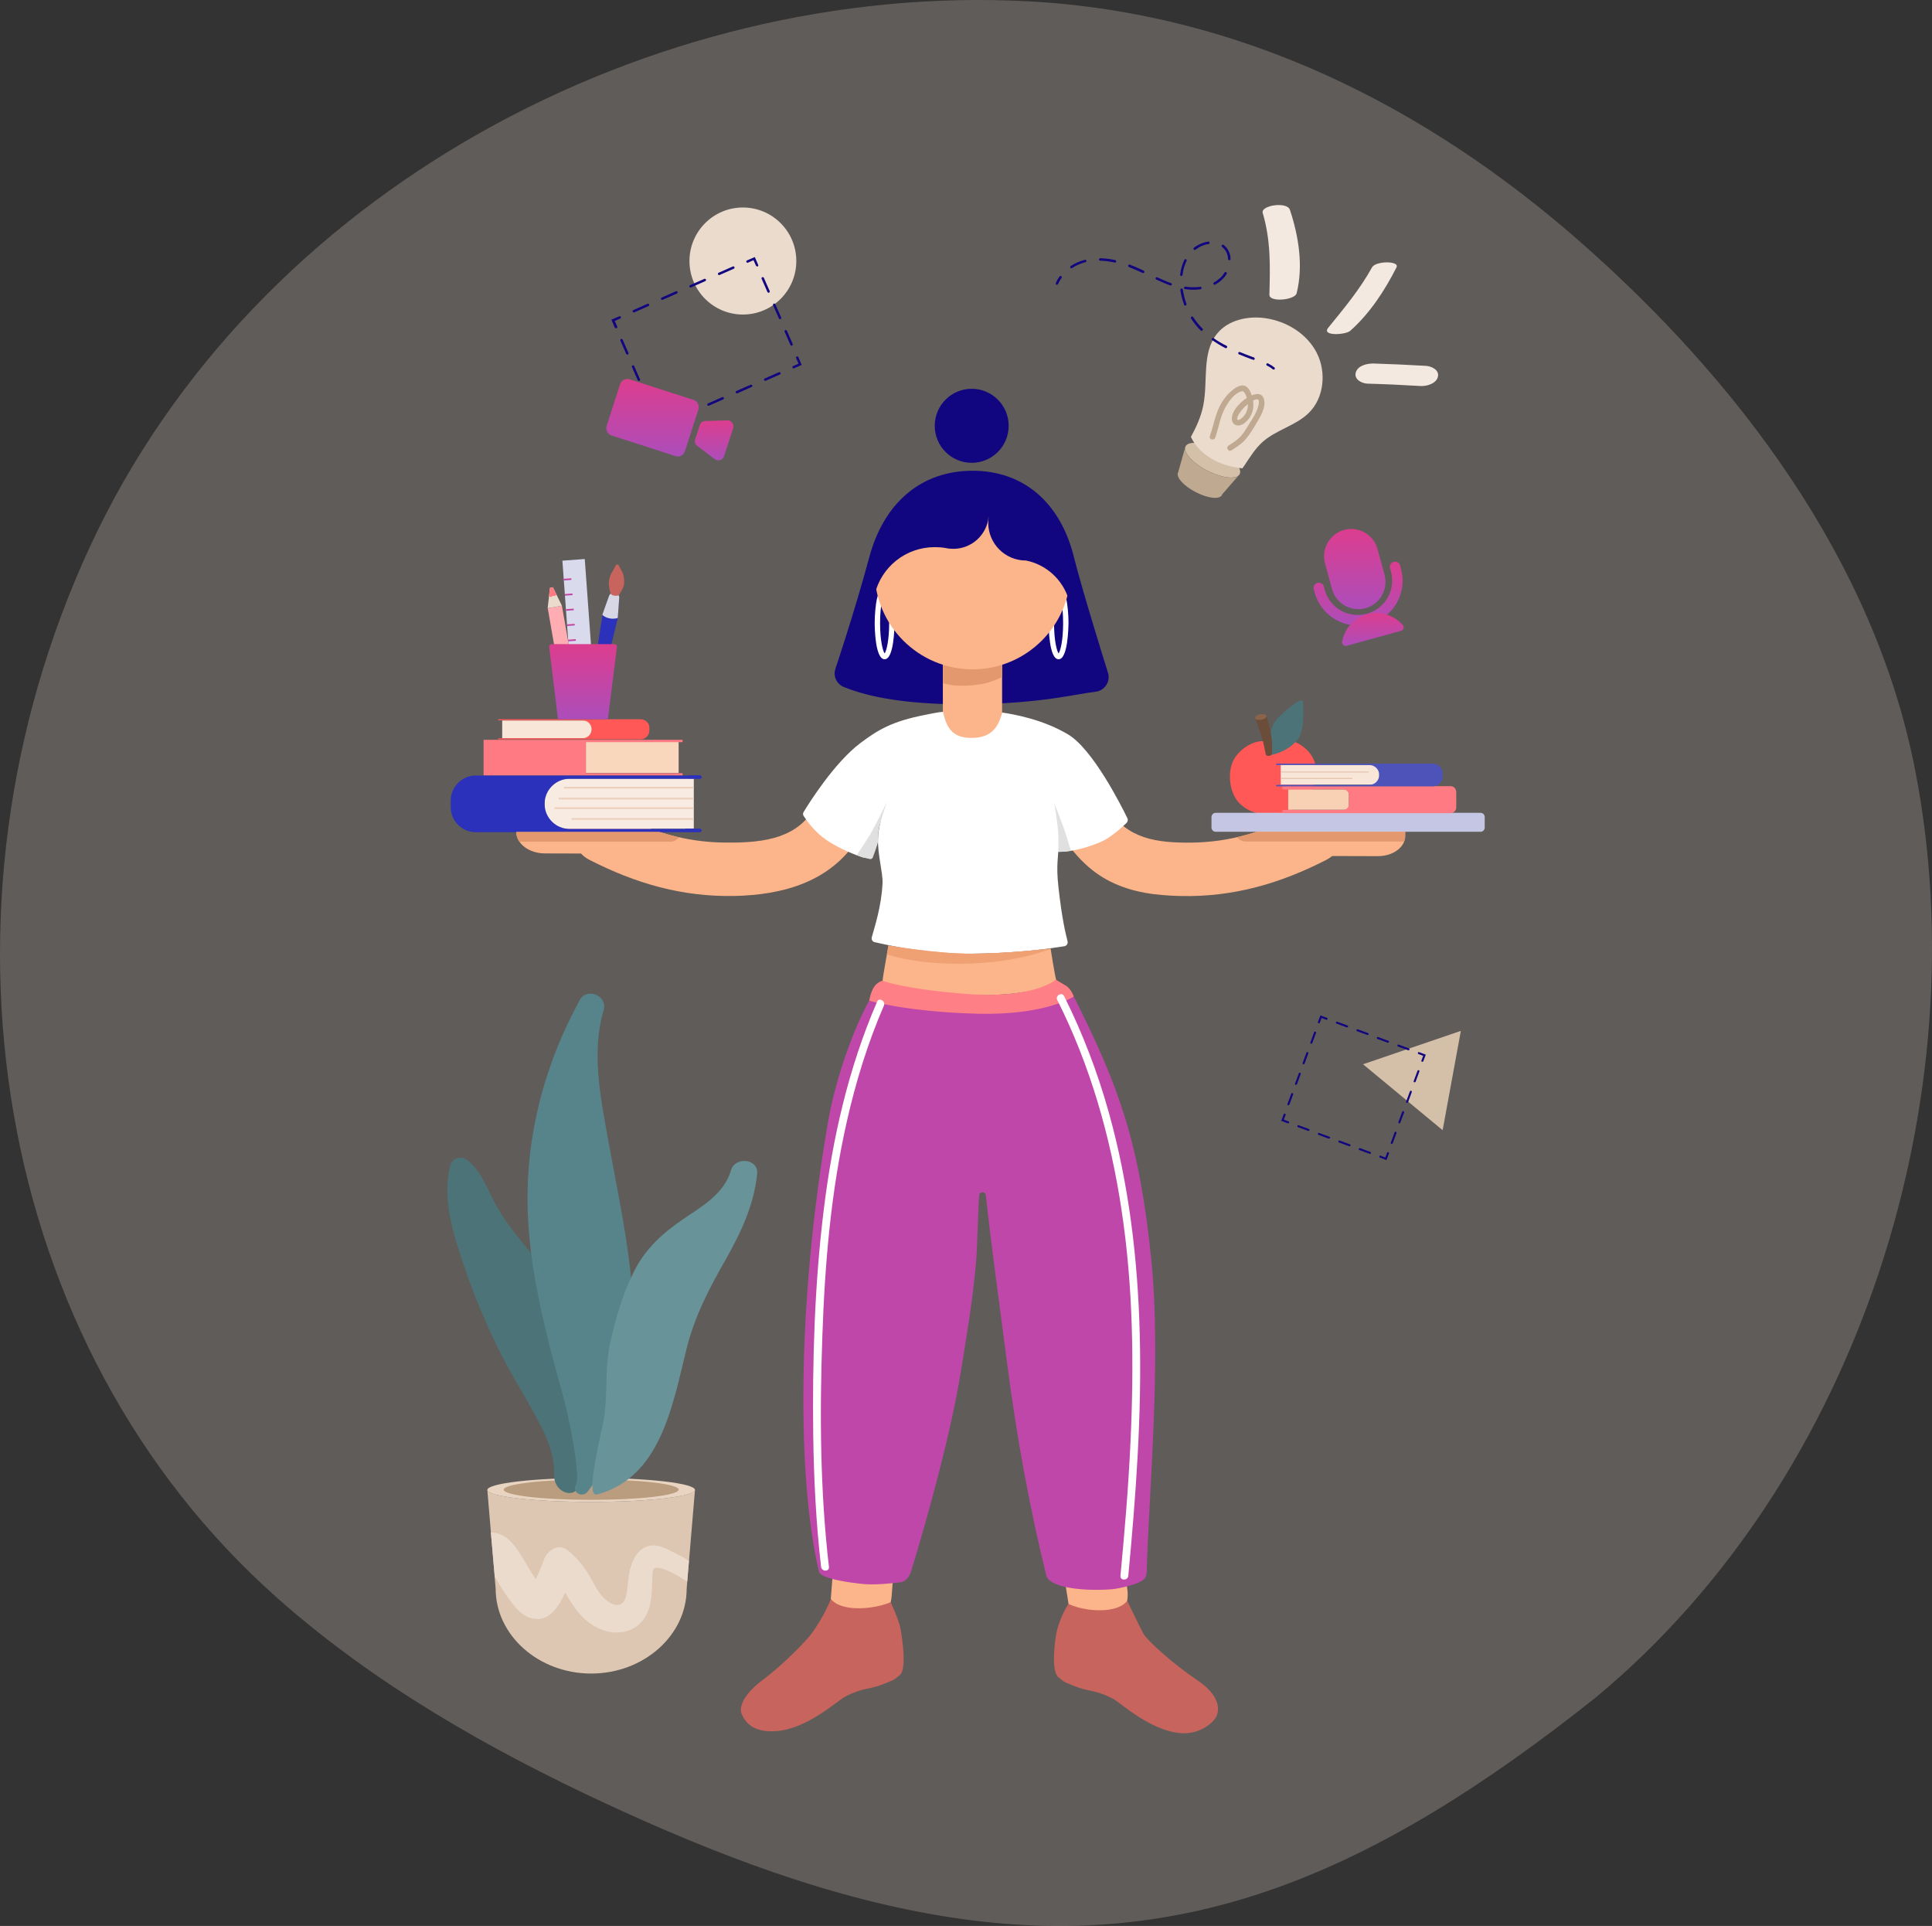 <svg width="311" height="310" viewBox="0 0 311 310" fill="none" xmlns="http://www.w3.org/2000/svg">
<rect x="0" y="0" width="311" height="310" fill="#333333" stroke="none"/>
<path opacity="0.25" d="M97.617 290.343C115.094 298.432 133.654 305.632 153.054 308.618C190.834 314.421 221.015 301.774 256.962 273.151C299.608 237.743 318.466 176.209 308.301 124.027C301.679 89.984 279.471 60.961 254.259 38.828C229.514 17.122 199.647 2.025 165.502 0.213C105.138 -3.009 41.127 30.543 14.52 87.906C-12.553 146.265 -1.367 216.499 44.732 257.295C60.243 271.042 78.712 281.584 97.617 290.343Z" fill="#EBDBCD"/>
<g clip-path="url(#clip0_131_6034)">
<path d="M221.778 137.803L214.472 137.782C211.988 137.761 209.952 136.235 209.921 134.405V133.767C209.9 131.938 211.894 130.453 214.347 130.484L221.653 130.505C224.137 130.526 226.172 132.053 226.204 133.882V134.52C226.224 136.35 224.241 137.824 221.778 137.803Z" fill="#FCB58A"/>
<path d="M94.973 137.385L87.667 137.364C85.183 137.343 83.147 135.816 83.116 133.987V133.349C83.095 131.519 85.089 130.035 87.541 130.066L94.848 130.087C97.332 130.108 99.367 131.634 99.398 133.464V134.102C99.43 135.931 97.436 137.405 94.973 137.385Z" fill="#FCB58A"/>
<path d="M134.604 246.139C134.322 249.872 134.04 253.604 133.738 257.337C133.55 259.825 136.451 261.822 138.873 261.707C141.775 261.571 143.351 259.334 143.538 256.824C143.82 253.092 144.102 249.359 144.405 245.627C144.593 243.139 141.691 241.142 139.27 241.257C136.357 241.393 134.813 243.62 134.604 246.139Z" fill="#FCB58A"/>
<path d="M170.29 247.311C170.875 250.991 171.459 254.702 172.044 258.393C172.44 260.86 175.718 262.125 178.045 261.446C180.832 260.62 181.844 258.111 181.448 255.622C180.863 251.942 180.279 248.231 179.694 244.54C179.298 242.072 176.02 240.807 173.693 241.487C170.906 242.313 169.893 244.822 170.29 247.311Z" fill="#FCB58A"/>
<path d="M95.161 241.748C86.091 241.748 78.711 240.901 78.45 239.866L79.786 255.706C79.786 263.213 86.696 269.371 95.161 269.371C103.626 269.371 110.535 263.223 110.535 255.706L111.871 239.835C111.683 240.901 104.283 241.748 95.161 241.748Z" fill="#DEC7B2"/>
<path d="M95.161 241.748C85.955 241.748 78.471 240.881 78.45 239.825V239.804C78.523 238.748 85.976 237.88 95.161 237.88C104.346 237.88 111.798 238.748 111.871 239.804V239.825C111.819 240.881 104.367 241.748 95.161 241.748Z" fill="#E8D4C1"/>
<path d="M95.161 241.414C87.406 241.414 81.101 240.682 81.081 239.772V239.751C81.154 238.863 87.427 238.131 95.161 238.131C102.916 238.131 109.199 238.863 109.241 239.751V239.772C109.22 240.692 102.916 241.414 95.161 241.414Z" fill="#BA9C7E"/>
<path d="M79.014 246.652C80.089 246.673 81.143 247.101 82.062 247.99C83.774 249.652 84.849 252.214 86.237 254.159C86.748 253.103 87.218 252.026 87.615 250.918C88.105 249.6 89.869 248.387 91.247 249.443C92.719 250.593 93.825 251.879 94.785 253.479C95.61 254.859 96.288 256.511 97.572 257.536C98.814 258.55 100.223 258.822 100.735 257.044C101.183 255.476 101.016 253.803 101.528 252.235C101.945 250.918 102.603 249.579 103.939 248.994C105.505 248.314 107.028 249.161 108.437 249.862C109.283 250.28 110.097 250.729 110.901 251.221L110.619 254.556C109.189 253.667 107.435 252.559 105.953 252.35C105.014 252.214 105.087 252.841 105.014 253.709C104.972 254.483 104.972 255.277 104.92 256.062C104.826 257.661 104.596 259.25 103.657 260.568C101.643 263.412 97.864 263.265 95.224 261.456C93.794 260.495 92.76 259.229 91.852 257.776C91.55 257.306 91.268 256.814 90.965 256.323C89.817 258.979 88.084 261.373 85.204 260.359C83.419 259.721 82.25 257.776 81.196 256.323C80.872 255.873 80.256 254.776 79.651 253.793L79.014 246.652Z" fill="#EBDBCD"/>
<path d="M72.48 187.59C72.835 186.231 74.421 186.022 75.361 186.817C77.146 188.322 78.075 190.382 79.066 192.431C80.1 194.595 81.362 196.561 82.834 198.422C85.83 202.248 89.159 205.793 91.341 210.184C95.578 218.684 96.612 228.679 93.689 237.765C93.595 238.047 94.159 236.615 93.24 239.124C92.416 241.403 89.191 240.18 89.211 237.524C89.232 234.921 88.554 232.506 87.406 230.206C85.13 225.626 82.27 221.361 80.047 216.76C77.793 212.108 75.831 207.319 74.234 202.416C72.689 197.638 71.217 192.588 72.48 187.59Z" fill="#4C7378"/>
<path d="M93.334 160.951C94.482 158.86 97.833 160.271 97.175 162.571C95.203 169.283 96.612 176.393 97.833 183.116C99.075 189.974 100.526 196.781 101.371 203.702C102.874 215.976 102.384 229.777 94.618 240.065C93.773 241.173 92.019 240.253 92.718 238.936C93.491 237.483 91.549 227.906 90.683 224.853C89.817 221.685 88.93 218.538 88.157 215.349C86.612 209.128 85.35 202.792 85.016 196.383C84.316 183.91 87.385 171.845 93.334 160.951Z" fill="#57848A"/>
<path d="M97.04 229.233C97.958 225.051 97.269 220.618 98.167 216.468C99.033 212.38 100.233 208.25 102.123 204.517C103.928 200.973 106.694 198.464 109.93 196.258C112.978 194.188 116.589 192.149 117.664 188.374C118.301 186.116 122.121 186.451 121.881 188.939C121.369 194.01 119.23 198.474 116.746 202.855C114.094 207.507 111.777 211.961 110.493 217.199C108.27 226.17 106.35 237.786 96.152 240.535C94.9 240.859 95.067 238.183 97.04 229.233Z" fill="#689399"/>
<path d="M94.858 138.388C102.29 142.194 109.805 144.379 118.217 144.212C126.087 144.045 133.759 141.933 138.184 134.865C141.117 130.171 133.707 125.853 130.784 130.526C127.788 135.315 121.808 135.67 116.704 135.618C110.379 135.576 104.774 133.83 99.2 130.965C94.295 128.466 89.932 135.879 94.858 138.388Z" fill="#FCB58A"/>
<path d="M209.19 130.976C203.585 133.841 198.012 135.576 191.687 135.628C186.301 135.67 181.427 135.064 178.379 130.139C175.477 125.445 168.067 129.763 170.979 134.478C172.878 137.552 175.456 140.25 178.692 141.87C182.324 143.7 186.144 144.128 190.152 144.223C198.565 144.39 206.09 142.205 213.512 138.399C218.428 135.879 214.086 128.467 209.19 130.976Z" fill="#FCB58A"/>
<path d="M235.159 165.927L232.226 181.913L219.409 171.301L235.159 165.927Z" fill="#D4BFA9"/>
<path d="M119.585 50.628C124.335 50.628 128.185 46.77 128.185 42.013C128.185 37.255 124.335 33.398 119.585 33.398C114.835 33.398 110.984 37.255 110.984 42.013C110.984 46.77 114.835 50.628 119.585 50.628Z" fill="#EBDBCD"/>
<path d="M127.757 59.305C127.684 59.305 127.621 59.263 127.569 59.19C127.527 59.096 127.569 58.981 127.663 58.929L128.55 58.532L128.154 57.643C128.112 57.549 128.154 57.434 128.248 57.381C128.342 57.34 128.456 57.381 128.509 57.475L129.051 58.741L127.788 59.284C127.809 59.305 127.778 59.305 127.757 59.305Z" fill="#110580"/>
<path d="M109.481 67.314C109.408 67.314 109.345 67.272 109.293 67.199C109.251 67.105 109.293 66.99 109.387 66.938L111.683 65.923C111.777 65.882 111.892 65.923 111.944 66.017C111.986 66.112 111.944 66.227 111.85 66.279L109.554 67.293C109.523 67.314 109.502 67.314 109.481 67.314ZM114.053 65.317C113.979 65.317 113.917 65.275 113.865 65.202C113.823 65.108 113.865 64.993 113.959 64.941L116.255 63.926C116.349 63.885 116.464 63.926 116.516 64.021C116.558 64.115 116.516 64.23 116.422 64.282L114.126 65.296C114.094 65.317 114.073 65.317 114.053 65.317ZM118.624 63.32C118.551 63.32 118.488 63.278 118.436 63.205C118.395 63.111 118.436 62.996 118.53 62.944L120.826 61.93C120.92 61.888 121.035 61.93 121.087 62.024C121.14 62.118 121.087 62.233 120.993 62.285L118.697 63.299C118.666 63.32 118.645 63.32 118.624 63.32ZM123.185 61.302C123.112 61.302 123.05 61.26 122.997 61.187C122.956 61.093 122.997 60.978 123.091 60.926L125.388 59.912C125.482 59.87 125.596 59.912 125.649 60.006C125.69 60.1 125.649 60.215 125.555 60.267L123.258 61.281C123.238 61.302 123.217 61.302 123.185 61.302Z" fill="#110580"/>
<path d="M106.016 68.861L105.473 67.596C105.431 67.502 105.473 67.387 105.567 67.335C105.661 67.293 105.776 67.335 105.828 67.429L106.224 68.317L107.112 67.92C107.206 67.878 107.32 67.92 107.373 68.014C107.414 68.108 107.373 68.223 107.279 68.275L106.016 68.861Z" fill="#110580"/>
<path d="M104.721 65.599C104.648 65.599 104.586 65.557 104.534 65.484L103.594 63.351C103.552 63.257 103.594 63.142 103.688 63.09C103.782 63.048 103.897 63.09 103.949 63.184L104.888 65.317C104.93 65.411 104.888 65.526 104.794 65.578C104.774 65.578 104.742 65.599 104.721 65.599ZM102.853 61.323C102.78 61.323 102.717 61.281 102.665 61.208L101.726 59.075C101.684 58.981 101.726 58.866 101.82 58.814C101.914 58.772 102.029 58.814 102.081 58.908L103.02 61.041C103.062 61.135 103.02 61.25 102.926 61.302C102.916 61.323 102.874 61.323 102.853 61.323ZM100.995 57.078C100.922 57.078 100.86 57.036 100.807 56.963L99.868 54.83C99.826 54.736 99.868 54.621 99.962 54.569C100.056 54.527 100.171 54.569 100.223 54.663L101.162 56.796C101.204 56.89 101.162 57.005 101.068 57.057C101.047 57.078 101.016 57.078 100.995 57.078Z" fill="#110580"/>
<path d="M99.148 52.834C99.075 52.834 99.012 52.792 98.96 52.718L98.417 51.453L99.68 50.91C99.774 50.868 99.889 50.91 99.941 51.004C99.983 51.098 99.941 51.213 99.847 51.265L98.96 51.663L99.357 52.551C99.398 52.645 99.357 52.76 99.263 52.813C99.19 52.834 99.169 52.834 99.148 52.834Z" fill="#110580"/>
<path d="M102.029 50.293C101.955 50.293 101.893 50.251 101.841 50.178C101.799 50.084 101.841 49.969 101.935 49.917L104.231 48.903C104.325 48.861 104.44 48.903 104.492 48.996C104.544 49.091 104.492 49.206 104.398 49.258L102.102 50.272C102.102 50.272 102.049 50.293 102.029 50.293ZM106.6 48.275C106.527 48.275 106.464 48.233 106.412 48.16C106.371 48.066 106.412 47.951 106.506 47.899L108.802 46.885C108.896 46.843 109.011 46.885 109.063 46.979C109.105 47.073 109.063 47.188 108.969 47.24L106.673 48.254C106.673 48.275 106.621 48.275 106.6 48.275ZM111.172 46.278C111.099 46.278 111.036 46.236 110.984 46.163C110.942 46.069 110.984 45.954 111.078 45.902L113.374 44.888C113.468 44.846 113.583 44.888 113.635 44.982C113.677 45.076 113.635 45.191 113.541 45.243L111.245 46.257C111.234 46.278 111.214 46.278 111.172 46.278ZM115.764 44.281C115.691 44.281 115.629 44.239 115.576 44.166C115.535 44.072 115.576 43.957 115.67 43.905L117.967 42.891C118.061 42.849 118.175 42.891 118.228 42.985C118.269 43.079 118.228 43.194 118.134 43.246L115.837 44.26C115.806 44.26 115.785 44.281 115.764 44.281Z" fill="#110580"/>
<path d="M121.881 42.88C121.808 42.88 121.745 42.838 121.693 42.765L121.296 41.876L120.409 42.274C120.315 42.316 120.2 42.274 120.148 42.18C120.096 42.086 120.148 41.971 120.242 41.918L121.505 41.374L122.048 42.64C122.09 42.734 122.048 42.849 121.954 42.901C121.923 42.88 121.902 42.88 121.881 42.88Z" fill="#110580"/>
<path d="M127.433 55.646C127.36 55.646 127.298 55.604 127.246 55.531L126.306 53.398C126.264 53.304 126.306 53.189 126.4 53.137C126.494 53.095 126.609 53.137 126.661 53.231L127.6 55.364C127.642 55.458 127.6 55.573 127.507 55.625C127.496 55.625 127.454 55.646 127.433 55.646ZM125.576 51.38C125.503 51.38 125.44 51.339 125.388 51.265L124.448 49.133C124.407 49.038 124.448 48.923 124.542 48.871C124.636 48.829 124.751 48.871 124.803 48.965L125.743 51.098C125.784 51.192 125.743 51.307 125.649 51.359C125.628 51.38 125.607 51.38 125.576 51.38ZM123.728 47.125C123.655 47.125 123.592 47.083 123.54 47.01L122.601 44.877C122.559 44.783 122.601 44.668 122.695 44.616C122.789 44.574 122.904 44.616 122.956 44.71L123.895 46.843C123.937 46.937 123.895 47.052 123.801 47.104C123.77 47.125 123.749 47.125 123.728 47.125Z" fill="#110580"/>
<path d="M223.187 186.723L222.133 186.325C222.039 186.304 222.018 186.21 222.039 186.116C222.06 186.022 222.154 185.98 222.248 186.022L222.999 186.304L223.281 185.552C223.302 185.458 223.396 185.437 223.49 185.458C223.584 185.479 223.605 185.573 223.584 185.667L223.187 186.723Z" fill="#110580"/>
<path d="M220.515 185.719C220.494 185.719 220.473 185.719 220.473 185.719L218.835 185.113C218.741 185.092 218.72 184.998 218.741 184.904C218.762 184.809 218.856 184.768 218.95 184.809L220.588 185.416C220.682 185.437 220.703 185.531 220.682 185.625C220.651 185.688 220.578 185.719 220.515 185.719ZM217.227 184.496C217.207 184.496 217.186 184.496 217.186 184.496L215.547 183.889C215.453 183.868 215.432 183.774 215.453 183.68C215.474 183.586 215.568 183.565 215.662 183.586L217.3 184.193C217.394 184.213 217.415 184.308 217.394 184.402C217.342 184.444 217.3 184.496 217.227 184.496ZM213.929 183.273C213.908 183.273 213.887 183.273 213.887 183.273L212.249 182.666C212.155 182.645 212.134 182.551 212.155 182.457C212.176 182.363 212.27 182.321 212.363 182.363L214.002 182.969C214.096 182.99 214.117 183.084 214.096 183.178C214.065 183.231 213.992 183.273 213.929 183.273ZM210.62 182.028C210.6 182.028 210.579 182.028 210.579 182.028L208.94 181.422C208.846 181.401 208.825 181.307 208.846 181.213C208.867 181.119 208.961 181.077 209.055 181.119L210.693 181.725C210.787 181.746 210.808 181.84 210.787 181.934C210.767 181.987 210.693 182.028 210.62 182.028Z" fill="#110580"/>
<path d="M207.343 180.805C207.322 180.805 207.301 180.805 207.301 180.805L206.247 180.407L206.644 179.352C206.665 179.257 206.758 179.216 206.852 179.257C206.946 179.278 206.967 179.372 206.946 179.467L206.665 180.219L207.416 180.502C207.51 180.522 207.531 180.617 207.51 180.711C207.458 180.763 207.416 180.805 207.343 180.805Z" fill="#110580"/>
<path d="M207.385 177.899C207.364 177.899 207.343 177.899 207.343 177.899C207.249 177.878 207.228 177.784 207.249 177.689L207.854 176.048C207.875 175.954 207.969 175.912 208.063 175.954C208.157 175.975 208.178 176.069 208.157 176.163L207.552 177.804C207.5 177.846 207.437 177.899 207.385 177.899ZM208.606 174.616C208.585 174.616 208.564 174.616 208.564 174.616C208.47 174.595 208.449 174.501 208.47 174.407L209.076 172.765C209.097 172.671 209.19 172.629 209.284 172.671C209.378 172.692 209.399 172.786 209.378 172.88L208.773 174.522C208.742 174.563 208.679 174.616 208.606 174.616ZM209.827 171.301C209.806 171.301 209.785 171.301 209.785 171.301C209.691 171.28 209.671 171.186 209.691 171.092L210.297 169.451C210.318 169.357 210.412 169.315 210.506 169.357C210.6 169.378 210.62 169.472 210.6 169.566L209.994 171.207C209.963 171.26 209.89 171.301 209.827 171.301ZM211.069 167.997C211.048 167.997 211.027 167.997 211.027 167.997C210.934 167.977 210.913 167.882 210.934 167.788L211.539 166.147C211.56 166.053 211.654 166.011 211.748 166.053C211.842 166.074 211.862 166.168 211.842 166.262L211.236 167.903C211.184 167.966 211.132 167.997 211.069 167.997Z" fill="#110580"/>
<path d="M212.291 164.704C212.27 164.704 212.249 164.704 212.249 164.704C212.155 164.683 212.134 164.589 212.155 164.495L212.551 163.439L213.606 163.836C213.7 163.857 213.72 163.951 213.7 164.045C213.679 164.139 213.585 164.16 213.491 164.139L212.739 163.857L212.458 164.61C212.426 164.662 212.353 164.704 212.291 164.704Z" fill="#110580"/>
<path d="M226.726 169.053C226.705 169.053 226.684 169.053 226.684 169.053L225.045 168.447C224.951 168.426 224.93 168.332 224.951 168.238C224.972 168.144 225.066 168.102 225.16 168.144L226.799 168.75C226.893 168.771 226.913 168.865 226.893 168.959C226.861 169.001 226.788 169.053 226.726 169.053ZM223.417 167.83C223.396 167.83 223.375 167.83 223.375 167.83L221.736 167.224C221.643 167.203 221.622 167.109 221.643 167.015C221.663 166.921 221.757 166.9 221.851 166.921L223.49 167.527C223.584 167.548 223.605 167.642 223.584 167.736C223.553 167.778 223.49 167.83 223.417 167.83ZM220.14 166.586C220.119 166.586 220.098 166.586 220.098 166.586L218.459 165.98C218.365 165.959 218.344 165.865 218.365 165.771C218.386 165.676 218.48 165.635 218.574 165.676L220.213 166.283C220.307 166.304 220.327 166.398 220.307 166.492C220.254 166.534 220.202 166.586 220.14 166.586ZM216.831 165.363C216.81 165.363 216.789 165.363 216.789 165.363L215.15 164.756C215.056 164.736 215.036 164.641 215.056 164.547C215.077 164.453 215.171 164.411 215.265 164.453L216.904 165.06C216.998 165.081 217.019 165.175 216.998 165.269C216.977 165.321 216.904 165.363 216.831 165.363Z" fill="#110580"/>
<path d="M228.949 170.904C228.928 170.904 228.907 170.904 228.907 170.904C228.813 170.883 228.792 170.789 228.813 170.695L229.095 169.942L228.343 169.66C228.249 169.639 228.228 169.545 228.249 169.451C228.27 169.357 228.364 169.315 228.458 169.357L229.512 169.754L229.116 170.81C229.063 170.883 229.022 170.904 228.949 170.904Z" fill="#110580"/>
<path d="M224.022 184.119C224.001 184.119 223.98 184.119 223.98 184.119C223.887 184.099 223.866 184.004 223.887 183.91L224.492 182.269C224.513 182.175 224.607 182.133 224.701 182.175C224.795 182.196 224.815 182.29 224.795 182.384L224.189 184.025C224.168 184.067 224.095 184.119 224.022 184.119ZM225.243 180.805C225.223 180.805 225.202 180.805 225.202 180.805C225.108 180.784 225.087 180.69 225.108 180.596L225.713 178.955C225.734 178.861 225.828 178.819 225.922 178.86C226.016 178.881 226.037 178.976 226.016 179.07L225.41 180.711C225.39 180.784 225.316 180.805 225.243 180.805ZM226.485 177.522C226.465 177.522 226.444 177.522 226.444 177.522C226.35 177.501 226.329 177.407 226.35 177.313L226.955 175.672C226.976 175.578 227.07 175.536 227.164 175.578C227.258 175.598 227.279 175.693 227.258 175.787L226.652 177.428C226.6 177.48 226.559 177.522 226.485 177.522ZM227.707 174.208C227.686 174.208 227.665 174.208 227.665 174.208C227.571 174.187 227.55 174.093 227.571 173.999L228.176 172.357C228.197 172.263 228.291 172.221 228.385 172.263C228.479 172.284 228.5 172.378 228.479 172.472L227.874 174.114C227.842 174.166 227.78 174.208 227.707 174.208Z" fill="#110580"/>
<path d="M178.379 108.372C178.379 108.372 174.235 95.156 172.847 89.573C170.686 80.958 164.831 75.772 156.565 75.772C148.173 75.772 142.265 81.052 139.948 89.626C137.579 98.45 134.468 107.682 134.468 107.682C134.093 108.853 134.677 110.097 135.804 110.567C138.476 111.623 144.05 113.505 156.544 113.359C167.701 113.223 173.463 111.644 176.364 111.341C177.815 111.163 178.755 109.752 178.379 108.372Z" fill="#110580"/>
<path d="M161.314 104.189H151.774V120.458C151.774 121.817 152.88 122.925 154.237 122.925H158.851C160.207 122.925 161.314 121.817 161.314 120.458V104.189Z" fill="#FCB58A"/>
<path d="M156.419 74.496C159.704 74.496 162.368 71.828 162.368 68.537C162.368 65.246 159.704 62.578 156.419 62.578C153.133 62.578 150.469 65.246 150.469 68.537C150.469 71.828 153.133 74.496 156.419 74.496Z" fill="#110580"/>
<path d="M142.401 106.113C140.856 106.113 140.804 100.906 140.804 100.31C140.804 99.715 140.846 94.508 142.401 94.508C143.946 94.508 143.998 99.715 143.998 100.31C143.977 100.906 143.925 106.113 142.401 106.113ZM142.401 95.407C142.119 95.783 141.67 97.446 141.67 100.29C141.67 103.133 142.119 104.796 142.401 105.172C142.683 104.796 143.132 103.133 143.132 100.29C143.132 97.456 142.683 95.815 142.401 95.407Z" fill="white"/>
<path d="M170.405 106.113C168.86 106.113 168.808 100.906 168.808 100.31C168.808 99.715 168.85 94.508 170.405 94.508C171.95 94.508 172.002 99.715 172.002 100.31C171.981 100.906 171.929 106.113 170.405 106.113ZM170.405 95.407C170.123 95.783 169.674 97.446 169.674 100.29C169.674 103.133 170.123 104.796 170.405 105.172C170.687 104.796 171.135 103.133 171.135 100.29C171.135 97.456 170.687 95.815 170.405 95.407Z" fill="white"/>
<path d="M156.554 107.734C165.264 107.734 172.325 100.661 172.325 91.936C172.325 83.211 165.264 76.138 156.554 76.138C147.844 76.138 140.783 83.211 140.783 91.936C140.783 100.661 147.844 107.734 156.554 107.734Z" fill="#FCB58A"/>
<path d="M140.46 93.086C140.48 93.347 140.501 93.598 140.533 93.839C140.533 93.86 140.533 93.912 140.533 93.933C140.554 94.215 140.606 94.476 140.647 94.759V94.78C140.689 95.062 140.762 95.344 140.814 95.647C141.869 91.277 145.783 88.067 150.469 88.067C151.054 88.067 151.617 88.109 152.181 88.203C152.598 88.297 153.026 88.339 153.465 88.339C156.398 88.339 158.83 86.112 159.132 83.248C159.132 83.248 159.153 83.248 159.153 83.227C159.111 83.53 159.08 83.833 159.08 84.147C159.08 87.503 161.794 90.221 165.144 90.221H165.165C168.443 90.88 171.073 93.316 172.033 96.484C172.242 95.783 172.388 95.052 172.503 94.32C172.503 94.299 172.503 94.278 172.503 94.225C172.544 93.922 172.576 93.619 172.597 93.284C172.597 93.211 172.618 93.117 172.618 93.055C172.638 92.699 172.659 92.354 172.659 91.999C172.659 91.695 172.659 91.413 172.638 91.131C172.638 91.037 172.618 90.963 172.618 90.869C172.597 90.66 172.597 90.451 172.576 90.263C172.576 90.169 172.555 90.075 172.534 89.981C172.513 89.793 172.492 89.583 172.461 89.395C172.44 89.301 172.44 89.207 172.419 89.113C172.377 88.925 172.346 88.716 172.304 88.527C172.284 88.433 172.263 88.36 172.263 88.266C172.221 88.057 172.169 87.869 172.096 87.66C172.075 87.587 172.054 87.524 172.023 87.451C171.95 87.242 171.887 87.032 171.814 86.813C171.793 86.771 171.772 86.698 171.772 86.645C171.699 86.415 171.605 86.175 171.511 85.966C171.49 85.945 171.49 85.893 171.469 85.872C171.375 85.61 171.261 85.359 171.146 85.098C169.768 82.139 167.493 79.651 164.675 78.01C163.787 77.497 162.848 77.048 161.867 76.724C161.846 76.724 161.794 76.703 161.773 76.703C161.491 76.609 161.209 76.514 160.907 76.441C160.865 76.42 160.813 76.42 160.771 76.399C160.134 76.232 159.487 76.096 158.83 76.002C158.736 75.981 158.663 75.981 158.569 75.981C158.308 75.96 158.078 75.939 157.817 75.908C157.723 75.908 157.629 75.887 157.535 75.887C157.212 75.866 156.878 75.866 156.523 75.866C147.62 75.866 140.397 83.101 140.397 92.019C140.397 92.323 140.397 92.605 140.418 92.908C140.46 92.992 140.46 93.044 140.46 93.086Z" fill="#110580"/>
<path d="M171.929 118.21C167.921 115.815 163.328 114.989 161.314 114.686C160.677 117.311 159.341 118.774 156.398 118.774C153.402 118.774 152.369 117.269 151.805 114.571C151.2 114.592 149.342 114.969 148.924 115.063C143.487 116.119 141.284 117.53 138.539 119.569C134.343 122.716 130.241 129.24 129.354 130.714C129.239 130.902 129.239 131.132 129.354 131.32C129.845 132.073 131.202 134.018 133.153 135.283C135.867 137.092 139.103 138.075 139.103 138.075C139.103 138.075 140.418 135.68 140.794 134.76C141.305 133.558 142.672 129.522 142.672 129.522C142.672 129.522 141.43 132.22 141.336 135.011C141.263 137.573 142.13 140.458 142.067 142.152C141.879 146.02 140.731 149.356 140.334 150.861C140.24 151.217 140.449 151.593 140.825 151.656C142.912 152.126 149.144 153.538 155.469 153.506C163.694 153.506 169.34 152.618 171.334 152.304C171.71 152.231 171.939 151.886 171.845 151.509C171.522 150.192 170.958 147.944 170.394 142.915C169.946 138.974 170.415 138.221 170.394 135.45C170.394 133.412 169.549 129.324 169.549 129.324L170.342 137.113C170.342 137.113 173.223 137.249 177.346 135.45C178.776 134.813 180.581 133.192 181.333 132.471C181.542 132.261 181.615 131.927 181.469 131.676C180.435 129.543 175.874 120.552 171.929 118.21Z" fill="white"/>
<path d="M156.554 107.734C154.895 107.734 153.298 107.472 151.795 107.002V109.961C153.298 110.431 154.936 110.452 156.627 110.285C158.85 110.076 159.811 109.647 161.314 108.999V107.002C159.821 107.472 158.224 107.734 156.554 107.734Z" fill="#E3996D"/>
<path d="M143.017 152.2C143.017 152.2 150.793 153.517 156.231 153.517C161.992 153.517 169.121 152.691 169.121 152.691C169.121 152.691 169.758 156.8 170.008 157.689C170.269 158.577 165.301 160.365 156.439 160.177C144.843 159.968 142.077 158.295 142.077 157.825C142.057 157.5 143.017 152.2 143.017 152.2Z" fill="#FCB58A"/>
<path d="M172.847 160.386C180.039 174.71 183.42 183.691 185.341 202.897C186.959 219.05 184.923 240.619 184.589 252.946C184.589 253.322 184.495 253.699 184.287 254.023C183.702 254.964 179.955 255.737 178.922 255.811C173.724 256.166 168.891 255.413 168.422 253.584C165.75 242.742 163.662 231.304 162.19 219.97C160.969 210.582 159.518 200.116 158.694 192.39C158.621 191.752 157.681 191.731 157.619 192.39C157.483 193.676 157.316 200.89 157.128 203.022C156.617 209.076 155.604 215.046 154.623 221.047C153.078 230.582 149.394 244.028 146.607 253.092C146.419 253.699 145.783 254.546 145.083 254.661C143.841 254.849 140.867 255.11 139.291 254.985C136.973 254.797 132.099 254.117 131.838 252.967C128.321 238.298 128.206 210.007 133.289 180.596C134.51 173.602 137.318 165.781 139.896 161.087C139.896 161.087 148.215 162.728 155.855 162.707C165.061 162.665 172.847 160.386 172.847 160.386Z" fill="#BF47A9"/>
<path d="M108.75 73.42L98.417 70.085C97.812 69.875 97.457 69.217 97.645 68.579L99.826 61.814C100.035 61.208 100.693 60.852 101.329 61.041L111.662 64.376C112.268 64.585 112.623 65.244 112.435 65.882L110.253 72.646C110.045 73.273 109.366 73.629 108.75 73.42Z" fill="url(#paint0_linear_131_6034)"/>
<path d="M113.562 67.763C113.145 67.763 112.769 68.046 112.644 68.443L112.268 69.572L111.892 70.701C111.777 71.099 111.892 71.548 112.247 71.778L115.034 73.89C115.576 74.308 116.37 74.057 116.558 73.399L117.288 71.172L118.019 68.945C118.228 68.286 117.737 67.627 117.059 67.659L113.562 67.763Z" fill="url(#paint1_linear_131_6034)"/>
<path d="M142.057 157.856C142.057 157.856 141.138 158.065 140.606 159.006C140.073 159.947 139.927 161.076 139.927 161.076C139.927 161.076 145.95 162.864 157.337 163.167C168.369 163.449 172.847 160.396 172.847 160.396C172.847 160.396 172.451 159.152 171.511 158.609C170.572 158.065 169.966 157.688 169.966 157.688C169.966 157.688 166.522 160.762 156.001 160.01C145.501 159.236 142.057 157.856 142.057 157.856Z" fill="#FF7F87"/>
<path d="M94.13 89.98L90.529 90.243L92.12 112.088L95.722 111.824L94.13 89.98Z" fill="#DADAED"/>
<path d="M91.965 93.08L90.727 93.17L90.746 93.431L91.984 93.341L91.965 93.08Z" fill="url(#paint2_linear_131_6034)"/>
<path d="M92.153 95.526L90.915 95.617L90.934 95.877L92.172 95.787L92.153 95.526Z" fill="url(#paint3_linear_131_6034)"/>
<path d="M92.341 97.962L91.102 98.053L91.121 98.313L92.36 98.223L92.341 97.962Z" fill="url(#paint4_linear_131_6034)"/>
<path d="M92.498 100.409L91.259 100.5L91.278 100.76L92.517 100.67L92.498 100.409Z" fill="url(#paint5_linear_131_6034)"/>
<path d="M92.686 102.876L91.447 102.967L91.466 103.227L92.705 103.137L92.686 102.876Z" fill="url(#paint6_linear_131_6034)"/>
<path d="M92.853 105.312L91.614 105.403L91.633 105.664L92.871 105.573L92.853 105.312Z" fill="url(#paint7_linear_131_6034)"/>
<path d="M93.041 107.759L91.802 107.849L91.821 108.11L93.06 108.019L93.041 107.759Z" fill="url(#paint8_linear_131_6034)"/>
<path d="M90.452 97.5L88.17 97.9L91.184 115.15L93.466 114.75L90.452 97.5Z" fill="#FFADB2"/>
<path d="M90.454 97.498L88.157 97.896L88.533 94.613L89.003 94.519L90.454 97.498Z" fill="#EBDBCD"/>
<path d="M88.669 96.118L89.003 95.909L89.253 95.93L89.608 95.763L89.003 94.519L88.533 94.613L88.366 95.93L88.669 96.118Z" fill="#FF7A82"/>
<path d="M95.777 111.539C95.38 111.466 95.119 111.09 95.171 110.693L96.946 99.171C96.966 99.077 96.987 98.983 97.019 98.889L98.052 95.982C98.188 95.658 98.543 95.439 98.897 95.512L99.064 95.533C99.419 95.606 99.67 95.93 99.67 96.285L99.44 99.359C99.44 99.453 99.419 99.547 99.398 99.662L96.653 110.975C96.549 111.372 96.173 111.634 95.777 111.539Z" fill="#2B31BA"/>
<path d="M109.241 119.423H94.315V124.421H109.241V119.423Z" fill="#F8D7BC"/>
<path d="M109.878 119.078V119.455H94.294V124.452H109.878V124.828H77.845V119.078H109.878Z" fill="#FF7A82"/>
<path d="M89.629 133.391H111.683V125.319H89.629C88.523 125.319 87.656 126.208 87.656 127.295V131.404C87.635 132.502 88.533 133.391 89.629 133.391Z" fill="#F8ECE2"/>
<path d="M76.582 124.828H112.675C112.811 124.828 112.936 124.943 112.936 125.09C112.936 125.225 112.821 125.351 112.675 125.351H108.249H91.696C89.472 125.351 87.667 127.16 87.667 129.387C87.667 131.614 89.472 133.422 91.696 133.422H112.132H112.675C112.811 133.422 112.936 133.537 112.936 133.684C112.936 133.82 112.821 133.945 112.675 133.945H76.582C74.359 133.945 72.553 132.136 72.553 129.909V128.895C72.553 126.637 74.349 124.828 76.582 124.828Z" fill="#2B31BA"/>
<path d="M111.683 126.637H90.756V126.919H111.683V126.637Z" fill="#EBD0BE"/>
<path d="M111.683 129.941H89.253V130.223H111.683V129.941Z" fill="#EBD0BE"/>
<path d="M111.683 131.676H91.998V131.959H111.683V131.676Z" fill="#EBD0BE"/>
<path d="M111.704 128.394H89.932V128.676H111.704V128.394Z" fill="#EBD0BE"/>
<path d="M94.576 118.858H80.841V115.973H94.576C94.973 115.973 95.276 116.276 95.276 116.673V118.126C95.276 118.534 94.973 118.858 94.576 118.858Z" fill="#F8E7D8"/>
<path d="M103.104 115.764H80.256C80.214 115.764 80.162 115.805 80.162 115.858C80.162 115.9 80.204 115.952 80.256 115.952H93.804C94.597 115.952 95.234 116.611 95.234 117.384C95.234 118.179 94.576 118.817 93.804 118.817H80.256C80.214 118.817 80.162 118.858 80.162 118.911C80.162 118.953 80.204 119.005 80.256 119.005H103.104C103.897 119.005 104.534 118.346 104.534 117.572V117.154C104.555 116.401 103.907 115.764 103.104 115.764Z" fill="#FF5856"/>
<path d="M88.856 103.677H98.887C99.148 103.677 99.357 103.907 99.304 104.169L97.854 115.763H89.817L88.408 104.169C88.387 103.907 88.596 103.677 88.856 103.677Z" fill="url(#paint9_linear_131_6034)"/>
<path d="M99.075 95.459L98.908 95.439C98.532 95.365 98.177 95.553 98.042 95.909L96.987 98.868C96.967 98.91 96.967 98.941 96.967 98.983C97.29 99.265 97.718 99.474 98.209 99.547C98.657 99.621 99.075 99.589 99.43 99.474C99.43 99.432 99.451 99.401 99.451 99.359L99.68 96.233C99.712 95.857 99.451 95.553 99.075 95.459Z" fill="#D7D7E6"/>
<path d="M99.127 90.995C99.221 90.807 99.503 90.807 99.597 90.995C99.764 91.319 99.973 91.727 100.14 92.009C100.421 92.501 100.557 93.651 100.421 94.194C100.254 94.853 99.785 95.533 99.649 95.742C99.628 95.784 99.576 95.815 99.534 95.836C99.398 95.878 99.138 95.93 98.783 95.857C98.292 95.742 98.24 95.407 98.24 95.407C98.24 95.407 97.958 94.33 98.01 93.672C98.052 93.013 98.407 92.166 98.574 92.03C98.626 91.915 98.908 91.403 99.127 90.995Z" fill="#C7645D"/>
<path d="M137.955 258.863C141.232 258.905 143.372 257.881 143.372 257.881C143.372 257.881 144.708 260.724 144.969 262.199C145.229 263.673 146.002 268.681 144.854 269.611C143.612 270.646 143.841 270.364 142.255 271.044C140.032 271.985 139.071 271.535 136.044 273.083C134.917 273.668 130.043 278.195 125.127 278.624C120.983 278.979 119.877 276.982 119.386 275.874C118.896 274.766 119.783 272.633 122.716 270.448C126.275 267.792 129.845 263.997 130.565 263.035C132.767 260.076 133.748 257.358 133.748 257.358C133.748 257.358 134.583 258.79 137.955 258.863Z" fill="#C7645D"/>
<path d="M177.252 259.187C173.975 259.229 172.002 258.152 172.002 258.152C172.002 258.152 170.53 260.316 170.008 263.077C169.747 264.551 169.215 268.994 170.363 269.956C171.605 270.991 171.376 270.709 172.962 271.389C175.185 272.329 176.146 271.88 179.172 273.427C180.3 274.013 185.153 278.592 190.09 278.969C193.086 279.199 195.34 277.327 195.831 276.219C196.321 275.111 196.373 272.863 192.668 270.395C188.963 267.928 184.61 264.007 184.047 262.93C183.18 261.289 181.448 257.65 181.448 257.65C181.448 257.65 180.623 259.114 177.252 259.187Z" fill="#C7645D"/>
<path d="M219.805 97.896C217.457 98.533 215.046 97.143 214.42 94.822L213.292 90.692C212.656 88.34 214.044 85.924 216.361 85.297C218.709 84.659 221.121 86.05 221.747 88.371L222.874 92.501C223.511 94.822 222.154 97.247 219.805 97.896Z" fill="url(#paint10_linear_131_6034)"/>
<path d="M220.484 100.436C216.643 101.492 212.677 99.213 211.622 95.365L211.487 94.853C211.372 94.404 211.622 93.933 212.071 93.818C212.52 93.703 212.99 93.954 213.105 94.404L213.24 94.916C214.033 97.854 217.081 99.61 220.035 98.784C222.968 97.99 224.721 94.937 223.897 91.978L223.761 91.466C223.646 91.016 223.897 90.546 224.346 90.431C224.795 90.316 225.264 90.567 225.379 91.016L225.515 91.528C226.6 95.407 224.335 99.38 220.484 100.436Z" fill="url(#paint11_linear_131_6034)"/>
<path d="M225.525 101.534C225.943 101.419 226.089 100.928 225.807 100.593C224.429 99.025 222.216 98.272 220.087 98.858C217.927 99.443 216.434 101.21 216.037 103.27C215.964 103.688 216.34 104.043 216.768 103.949L225.525 101.534Z" fill="url(#paint12_linear_131_6034)"/>
<path d="M198.502 122.476C199.348 120.688 201.665 119.161 203.418 119.308C205.172 119.444 204.619 119.496 205.172 119.444C205.736 119.402 206.602 118.806 207.771 119.161C209.086 119.559 211.852 121.012 211.894 124.253C211.935 127.024 209.921 130.192 206.268 130.924C202.615 131.655 200.152 130.286 199.045 128.717C197.803 126.909 197.688 124.19 198.502 122.476Z" fill="#FF5856"/>
<path d="M204.201 121.608C204.201 121.608 203.92 117.457 205.611 115.69C207.489 113.746 209.942 111.916 209.754 113.108C209.712 113.39 210.109 117.405 208.982 118.911C207.27 121.211 204.201 121.608 204.201 121.608Z" fill="#4C7378"/>
<path d="M203.753 121.44C203.753 121.44 203.429 119.653 203.116 118.649C202.458 116.579 202.041 115.596 202.041 115.596L203.867 115.199C203.867 115.199 204.546 117.635 204.661 118.576C204.89 120.238 204.755 121.346 204.755 121.346C204.755 121.346 204.525 121.723 204.191 121.67C203.826 121.681 203.753 121.44 203.753 121.44Z" fill="#6B4D3A"/>
<path d="M203.038 115.852C203.549 115.763 203.929 115.493 203.886 115.248C203.844 115.003 203.395 114.877 202.884 114.967C202.373 115.056 201.993 115.326 202.035 115.571C202.078 115.815 202.527 115.941 203.038 115.852Z" fill="#8A634B"/>
<path d="M238.342 133.882H195.695C195.319 133.882 195.016 133.579 195.016 133.202V131.509C195.016 131.132 195.319 130.829 195.695 130.829H238.322C238.697 130.829 239 131.132 239 131.509V133.202C239 133.579 238.697 133.882 238.342 133.882Z" fill="#C5C6E3"/>
<path d="M216.695 130.338H207.364V127.055H216.695C216.956 127.055 217.144 127.264 217.144 127.505V129.878C217.165 130.129 216.946 130.338 216.695 130.338Z" fill="#F8D0B3"/>
<path d="M233.489 126.543H214.973H206.852H206.592C206.456 126.543 206.331 126.658 206.331 126.804C206.331 126.94 206.445 127.066 206.592 127.066H207.364H216.225C216.737 127.066 217.144 127.484 217.144 127.986V129.439C217.144 129.951 216.726 130.359 216.225 130.359H214.211H206.665C206.529 130.359 206.404 130.474 206.404 130.62C206.404 130.756 206.518 130.882 206.665 130.882H206.852H215.035H233.499C234.011 130.882 234.418 130.464 234.418 129.962V127.494C234.407 126.94 234.011 126.543 233.489 126.543Z" fill="#FF7A82"/>
<path d="M221.235 126.302H206.164V123.134H221.235C221.684 123.134 222.029 123.49 222.029 123.929V125.497C222.029 125.947 221.684 126.302 221.235 126.302Z" fill="#F8E7D8"/>
<path d="M230.66 122.904H205.516C205.443 122.904 205.402 122.946 205.402 123.019C205.402 123.092 205.443 123.134 205.516 123.134H220.421C221.287 123.134 222.018 123.835 222.018 124.734C222.018 125.602 221.319 126.334 220.421 126.334H205.516C205.443 126.334 205.402 126.375 205.402 126.449C205.402 126.522 205.443 126.564 205.516 126.564H230.639C231.506 126.564 232.236 125.863 232.236 124.964V124.493C232.226 123.605 231.527 122.904 230.66 122.904Z" fill="#4E53BA"/>
<path d="M217.624 125.361H206.143V125.225H217.624C217.666 125.225 217.697 125.246 217.697 125.298C217.718 125.34 217.676 125.361 217.624 125.361Z" fill="#DEBCA7"/>
<path d="M220.275 124.326H206.164V124.19H220.275C220.317 124.19 220.348 124.211 220.348 124.264C220.348 124.285 220.327 124.326 220.275 124.326Z" fill="#DEBCA7"/>
<path d="M199.556 76.316C200.03 75.391 198.464 73.639 196.059 72.402C193.653 71.166 191.319 70.913 190.846 71.838C190.372 72.763 191.938 74.515 194.343 75.751C196.748 76.988 199.082 77.24 199.556 76.316Z" fill="#D4BFA9"/>
<path d="M191.708 70.315C192.595 68.694 193.346 67.032 193.701 65.223C194.474 61.323 193.42 56.796 195.904 53.722C197.688 51.495 200.872 50.816 203.68 51.213C207.124 51.705 210.401 53.722 211.977 56.828C213.543 59.922 213.146 64.062 210.662 66.478C208.575 68.516 205.464 69.175 203.283 71.099C202.062 72.176 201.195 73.608 200.287 74.967L199.985 75.385C193.326 74.664 191.708 70.315 191.708 70.315Z" fill="#EBDBCD"/>
<path d="M203.471 64.282C203.189 63.247 202.302 63.299 201.498 63.644C201.31 63.08 201.008 62.358 200.423 62.118C199.766 61.856 199.014 62.306 198.503 62.703C197.375 63.571 196.509 64.836 195.998 66.153C195.486 67.471 195.225 68.872 194.756 70.21C194.568 70.754 195.434 70.984 195.622 70.44C196.206 68.746 196.446 66.896 197.375 65.348C197.887 64.481 198.638 63.467 199.598 63.069C199.901 62.933 200.11 62.902 200.329 63.205C200.496 63.435 200.611 63.717 200.684 63.979C200.684 64 200.705 64.021 200.705 64.052C200.59 64.125 200.496 64.188 200.402 64.261C199.484 64.941 198.273 66.164 198.294 67.408C198.294 67.973 198.649 68.443 199.233 68.485C199.87 68.527 200.496 68.035 200.893 67.565C201.644 66.697 201.874 65.568 201.717 64.47C201.926 64.355 202.114 64.282 202.302 64.261C202.865 64.219 202.604 65.129 202.531 65.432C202.25 66.446 201.665 67.335 201.102 68.203C200.684 68.861 200.308 69.562 199.786 70.147C199.223 70.806 198.471 71.256 197.772 71.716C197.281 72.019 197.73 72.793 198.221 72.489C199.066 71.946 199.933 71.412 200.569 70.639C201.248 69.813 201.811 68.882 202.354 67.962C202.938 66.99 203.805 65.484 203.471 64.282ZM200.799 65.808C200.684 66.279 200.475 66.728 200.141 67.073C199.953 67.283 199.087 67.994 199.16 67.335C199.202 66.938 199.515 66.509 199.745 66.185C200.047 65.767 200.444 65.39 200.872 65.056C200.872 65.296 200.872 65.558 200.799 65.808Z" fill="#BFA990"/>
<path d="M194.338 75.762C192.157 74.654 190.685 73.106 190.747 72.144L189.641 76.044C189.265 76.797 190.528 78.209 192.48 79.212C194.421 80.226 196.321 80.436 196.697 79.683C196.718 79.641 196.718 79.61 196.739 79.568L199.338 76.588C198.628 77.194 196.519 76.891 194.338 75.762Z" fill="#BFA990"/>
<path d="M170.123 45.839C170.102 45.839 170.081 45.839 170.05 45.818C169.956 45.776 169.914 45.651 169.956 45.557C170.123 45.181 170.311 44.825 170.561 44.501C170.634 44.407 170.749 44.386 170.843 44.459C170.937 44.532 170.958 44.647 170.885 44.741C170.655 45.044 170.467 45.379 170.321 45.724C170.29 45.787 170.217 45.839 170.123 45.839Z" fill="#110580"/>
<path d="M201.79 57.925C201.769 57.925 201.749 57.925 201.717 57.904L201.435 57.81C200.799 57.58 200.152 57.319 199.442 57.036C199.348 56.995 199.306 56.869 199.327 56.775C199.369 56.681 199.494 56.639 199.588 56.66C200.266 56.942 200.924 57.204 201.561 57.434L201.843 57.528C201.936 57.57 202.01 57.695 201.957 57.789C201.947 57.873 201.884 57.925 201.79 57.925ZM197.334 56.043C197.313 56.043 197.26 56.043 197.24 56.022C196.467 55.625 195.789 55.196 195.131 54.757C195.037 54.684 195.016 54.569 195.09 54.475C195.163 54.381 195.277 54.36 195.371 54.433C196.008 54.883 196.655 55.28 197.438 55.656C197.532 55.698 197.574 55.824 197.532 55.918C197.48 56.001 197.407 56.043 197.334 56.043ZM193.399 53.252C193.357 53.252 193.305 53.231 193.263 53.178C192.678 52.593 192.157 51.934 191.718 51.255C191.645 51.161 191.697 51.046 191.791 50.972C191.885 50.899 192 50.952 192.073 51.046C192.491 51.704 192.992 52.311 193.576 52.896C193.649 52.969 193.649 53.105 193.576 53.178C193.493 53.231 193.44 53.252 193.399 53.252ZM190.8 49.195C190.727 49.195 190.633 49.153 190.612 49.059C190.33 48.285 190.121 47.491 190.006 46.665C189.986 46.55 190.079 46.456 190.173 46.435C190.288 46.414 190.382 46.508 190.403 46.602C190.518 47.376 190.706 48.15 190.988 48.902C191.029 48.996 190.967 49.111 190.873 49.164C190.841 49.195 190.821 49.195 190.8 49.195ZM192.104 46.633C191.656 46.633 191.217 46.613 190.768 46.539C190.654 46.519 190.581 46.424 190.601 46.309C190.622 46.194 190.716 46.121 190.831 46.142C191.248 46.215 191.697 46.236 192.115 46.236C192.491 46.236 192.845 46.215 193.19 46.163C193.305 46.142 193.399 46.236 193.42 46.33C193.44 46.424 193.346 46.539 193.252 46.56C192.856 46.613 192.48 46.633 192.104 46.633ZM188.451 45.933C188.43 45.933 188.409 45.933 188.378 45.933C187.7 45.703 187.021 45.389 186.124 44.992C186.03 44.95 185.988 44.825 186.03 44.731C186.071 44.637 186.197 44.595 186.291 44.637C187.157 45.034 187.835 45.337 188.514 45.578C188.608 45.619 188.681 45.714 188.629 45.839C188.618 45.881 188.524 45.933 188.451 45.933ZM195.507 45.839C195.434 45.839 195.371 45.797 195.34 45.745C195.298 45.651 195.319 45.536 195.413 45.463C195.789 45.254 196.112 45.013 196.425 44.731C196.686 44.501 196.916 44.218 197.104 43.884C197.146 43.79 197.292 43.769 197.386 43.811C197.48 43.852 197.501 43.999 197.459 44.093C197.25 44.448 196.989 44.752 196.707 45.013C196.384 45.316 196.029 45.578 195.632 45.787C195.58 45.839 195.528 45.839 195.507 45.839ZM190.163 44.428C190.027 44.407 189.954 44.312 189.975 44.218C190.069 43.351 190.299 42.556 190.654 41.824C190.695 41.73 190.821 41.688 190.915 41.73C191.008 41.772 191.05 41.897 191.008 41.991C190.685 42.671 190.445 43.424 190.351 44.25C190.351 44.354 190.257 44.428 190.163 44.428ZM184.026 43.957C184.005 43.957 183.984 43.957 183.932 43.936C183.671 43.821 183.42 43.706 183.159 43.581C182.648 43.351 182.178 43.162 181.73 42.974C181.636 42.932 181.562 42.807 181.615 42.713C181.656 42.619 181.782 42.546 181.876 42.598C182.345 42.786 182.815 42.974 183.326 43.204C183.587 43.319 183.838 43.434 184.099 43.56C184.193 43.602 184.234 43.727 184.193 43.821C184.161 43.915 184.099 43.957 184.026 43.957ZM172.471 43.183C172.398 43.183 172.336 43.162 172.304 43.089C172.231 42.995 172.284 42.88 172.377 42.807C173.056 42.357 173.828 42.033 174.653 41.824C174.768 41.803 174.862 41.866 174.882 41.96C174.903 42.075 174.841 42.169 174.747 42.19C173.974 42.399 173.244 42.702 172.586 43.131C172.565 43.183 172.513 43.183 172.471 43.183ZM179.506 42.263C179.485 42.263 179.485 42.263 179.465 42.263C178.64 42.075 177.847 41.981 177.095 41.96C176.98 41.96 176.907 41.866 176.907 41.751C176.907 41.636 177.001 41.563 177.095 41.563C177.868 41.584 178.692 41.678 179.527 41.866C179.642 41.887 179.694 42.002 179.663 42.096C179.663 42.221 179.59 42.263 179.506 42.263ZM197.876 41.887C197.761 41.887 197.688 41.793 197.688 41.699C197.668 41.019 197.407 40.434 197.01 40.005C196.916 39.911 196.822 39.817 196.728 39.744C196.634 39.67 196.634 39.555 196.686 39.461C196.759 39.367 196.874 39.367 196.968 39.419C197.083 39.514 197.198 39.608 197.292 39.723C197.782 40.235 198.064 40.894 198.085 41.667C198.085 41.793 197.991 41.887 197.876 41.887C197.897 41.887 197.876 41.887 197.876 41.887ZM192.324 40.224C192.25 40.224 192.209 40.204 192.157 40.151C192.083 40.057 192.115 39.942 192.198 39.869C192.877 39.357 193.701 39.001 194.495 38.886C194.609 38.865 194.703 38.959 194.724 39.053C194.745 39.169 194.651 39.263 194.557 39.283C193.806 39.378 193.054 39.702 192.449 40.204C192.417 40.224 192.365 40.224 192.324 40.224Z" fill="#110580"/>
<path d="M205.026 59.493C204.984 59.493 204.932 59.473 204.89 59.452C204.682 59.264 204.379 59.054 203.951 58.845C203.857 58.803 203.815 58.678 203.857 58.584C203.899 58.49 204.024 58.448 204.118 58.49C204.567 58.72 204.89 58.939 205.151 59.148C205.224 59.222 205.245 59.358 205.172 59.431C205.141 59.473 205.068 59.493 205.026 59.493Z" fill="#110580"/>
<path d="M203.262 34.265C204.577 38.73 204.462 42.859 204.337 47.439C204.316 48.704 208.439 48.306 208.721 47.209C209.827 42.797 209.044 38.029 207.646 33.784C207.197 32.383 202.907 33.063 203.262 34.265Z" fill="#F3E9E1"/>
<path d="M220.86 43.037C218.866 46.634 216.361 49.614 213.804 52.761C212.677 54.141 216.612 53.91 217.342 53.252C220.484 50.481 222.916 46.749 224.795 43.037C225.358 41.96 221.444 41.96 220.86 43.037Z" fill="#F3E9E1"/>
<path d="M220.16 61.752C222.968 61.825 225.786 61.961 228.573 62.128C229.585 62.201 231.151 61.804 231.454 60.675C231.756 59.546 230.42 58.939 229.533 58.887C226.726 58.72 223.928 58.605 221.121 58.511C220.108 58.49 218.563 58.814 218.24 59.964C217.937 61.093 219.242 61.731 220.16 61.752Z" fill="#F3E9E1"/>
<path d="M169.706 129.261C169.706 129.261 170.311 132.732 170.363 134.426C170.384 135.461 170.363 137.103 170.363 137.103C170.363 137.103 171.136 137.103 171.532 137.061C171.929 137.04 172.398 136.946 172.398 136.946C172.398 136.946 171.929 135.398 171.438 133.851C170.969 132.481 169.706 129.261 169.706 129.261Z" fill="#E0E0E0"/>
<path d="M142.777 129.073C142.777 129.073 141.931 131.488 141.555 133.035C141.274 134.206 141.388 135.241 141.326 135.524C141.232 136.015 140.741 137.374 140.501 138.012C140.428 138.2 140.219 138.315 140.032 138.273C139.708 138.2 139.207 138.085 138.831 137.97C138.226 137.782 137.798 137.594 137.892 137.646C137.892 137.646 139.207 135.764 140.146 134.175C140.95 132.805 142.777 129.073 142.777 129.073Z" fill="#E0E0E0"/>
<path d="M170.196 160.971C175.519 171.531 178.776 183.032 180.529 194.7C182.408 207.047 182.564 219.604 181.98 232.067C181.656 239.27 181.04 246.453 180.362 253.636C180.289 254.462 181.562 254.43 181.625 253.636C182.846 240.744 183.806 227.811 183.472 214.878C183.17 202.792 181.74 190.675 178.483 179.038C176.678 172.608 174.287 166.314 171.292 160.334C170.927 159.612 169.82 160.25 170.196 160.971Z" fill="white"/>
<path d="M141.19 161.233C136.545 171.96 133.967 183.419 132.569 194.993C131.118 206.891 130.763 218.956 130.909 230.927C131.003 238.037 131.358 245.125 132.172 252.193C132.266 252.988 133.529 253.019 133.435 252.193C132.005 239.845 131.932 227.383 132.381 214.962C132.778 203.388 133.759 191.772 136.337 180.429C137.767 174.093 139.708 167.82 142.286 161.86C142.589 161.139 141.514 160.48 141.19 161.233Z" fill="white"/>
<path d="M112.644 133.391H112.101H110.347C110.233 133.579 110.086 133.746 109.93 133.882H112.623C112.759 133.882 112.884 133.767 112.884 133.621C112.905 133.506 112.79 133.391 112.644 133.391Z" fill="#2B31BA"/>
<path d="M112.644 125.32C112.779 125.32 112.905 125.205 112.905 125.058C112.905 124.922 112.79 124.797 112.644 124.797H110.817V125.288L112.644 125.32Z" fill="#2B31BA"/>
<path d="M109.335 134.781C108.26 134.551 107.174 134.238 106.12 133.893H83.095V133.966C83.095 134.509 83.283 135.001 83.606 135.471H107.999C108.5 135.461 108.938 135.22 109.335 134.781Z" fill="#E3996D"/>
<path d="M199.118 134.75C199.515 135.2 199.985 135.451 200.475 135.451H226.016C226.131 135.147 226.204 134.844 226.183 134.489V133.882H202.229C201.206 134.217 200.173 134.52 199.118 134.75Z" fill="#E3996D"/>
<path d="M156.231 153.507C150.793 153.507 143.017 152.189 143.017 152.189C143.017 152.189 142.902 152.796 142.756 153.622C146.273 154.73 151.033 155.284 156.252 155.096C161.168 154.908 165.624 154.04 168.996 152.796C169.037 152.775 169.069 152.754 169.111 152.723C169.111 152.702 169.111 152.681 169.111 152.681C169.111 152.681 161.971 153.528 156.231 153.507Z" fill="#F0A173"/>
</g>
<defs>
<linearGradient id="paint0_linear_131_6034" x1="105.04" y1="60.99" x2="105.04" y2="73.48" gradientUnits="userSpaceOnUse">
<stop stop-color="#DC3D8E"/>
<stop offset="1" stop-color="#AC4DBA"/>
</linearGradient>
<linearGradient id="paint1_linear_131_6034" x1="114.958" y1="67.658" x2="114.958" y2="74.095" gradientUnits="userSpaceOnUse">
<stop stop-color="#DC3D8E"/>
<stop offset="1" stop-color="#AC4DBA"/>
</linearGradient>
<linearGradient id="paint2_linear_131_6034" x1="91.346" y1="93.125" x2="91.365" y2="93.386" gradientUnits="userSpaceOnUse">
<stop stop-color="#DC3D8E"/>
<stop offset="1" stop-color="#AC4DBA"/>
</linearGradient>
<linearGradient id="paint3_linear_131_6034" x1="91.534" y1="95.571" x2="91.553" y2="95.832" gradientUnits="userSpaceOnUse">
<stop stop-color="#DC3D8E"/>
<stop offset="1" stop-color="#AC4DBA"/>
</linearGradient>
<linearGradient id="paint4_linear_131_6034" x1="91.722" y1="98.007" x2="91.741" y2="98.268" gradientUnits="userSpaceOnUse">
<stop stop-color="#DC3D8E"/>
<stop offset="1" stop-color="#AC4DBA"/>
</linearGradient>
<linearGradient id="paint5_linear_131_6034" x1="91.879" y1="100.454" x2="91.898" y2="100.715" gradientUnits="userSpaceOnUse">
<stop stop-color="#DC3D8E"/>
<stop offset="1" stop-color="#AC4DBA"/>
</linearGradient>
<linearGradient id="paint6_linear_131_6034" x1="92.067" y1="102.922" x2="92.086" y2="103.182" gradientUnits="userSpaceOnUse">
<stop stop-color="#DC3D8E"/>
<stop offset="1" stop-color="#AC4DBA"/>
</linearGradient>
<linearGradient id="paint7_linear_131_6034" x1="92.233" y1="105.358" x2="92.252" y2="105.618" gradientUnits="userSpaceOnUse">
<stop stop-color="#DC3D8E"/>
<stop offset="1" stop-color="#AC4DBA"/>
</linearGradient>
<linearGradient id="paint8_linear_131_6034" x1="92.421" y1="107.804" x2="92.44" y2="108.065" gradientUnits="userSpaceOnUse">
<stop stop-color="#DC3D8E"/>
<stop offset="1" stop-color="#AC4DBA"/>
</linearGradient>
<linearGradient id="paint9_linear_131_6034" x1="93.859" y1="103.677" x2="93.859" y2="115.763" gradientUnits="userSpaceOnUse">
<stop stop-color="#DC3D8E"/>
<stop offset="1" stop-color="#AC4DBA"/>
</linearGradient>
<linearGradient id="paint10_linear_131_6034" x1="218.084" y1="85.142" x2="218.084" y2="98.05" gradientUnits="userSpaceOnUse">
<stop stop-color="#DC3D8E"/>
<stop offset="1" stop-color="#AC4DBA"/>
</linearGradient>
<linearGradient id="paint11_linear_131_6034" x1="218.623" y1="90.403" x2="218.623" y2="100.694" gradientUnits="userSpaceOnUse">
<stop stop-color="#DC3D8E"/>
<stop offset="1" stop-color="#AC4DBA"/>
</linearGradient>
<linearGradient id="paint12_linear_131_6034" x1="220.99" y1="98.66" x2="220.99" y2="103.965" gradientUnits="userSpaceOnUse">
<stop stop-color="#DC3D8E"/>
<stop offset="1" stop-color="#AC4DBA"/>
</linearGradient>
<clipPath id="clip0_131_6034">
<rect width="167" height="246" fill="white" transform="translate(72 33)"/>
</clipPath>
</defs>
</svg>
